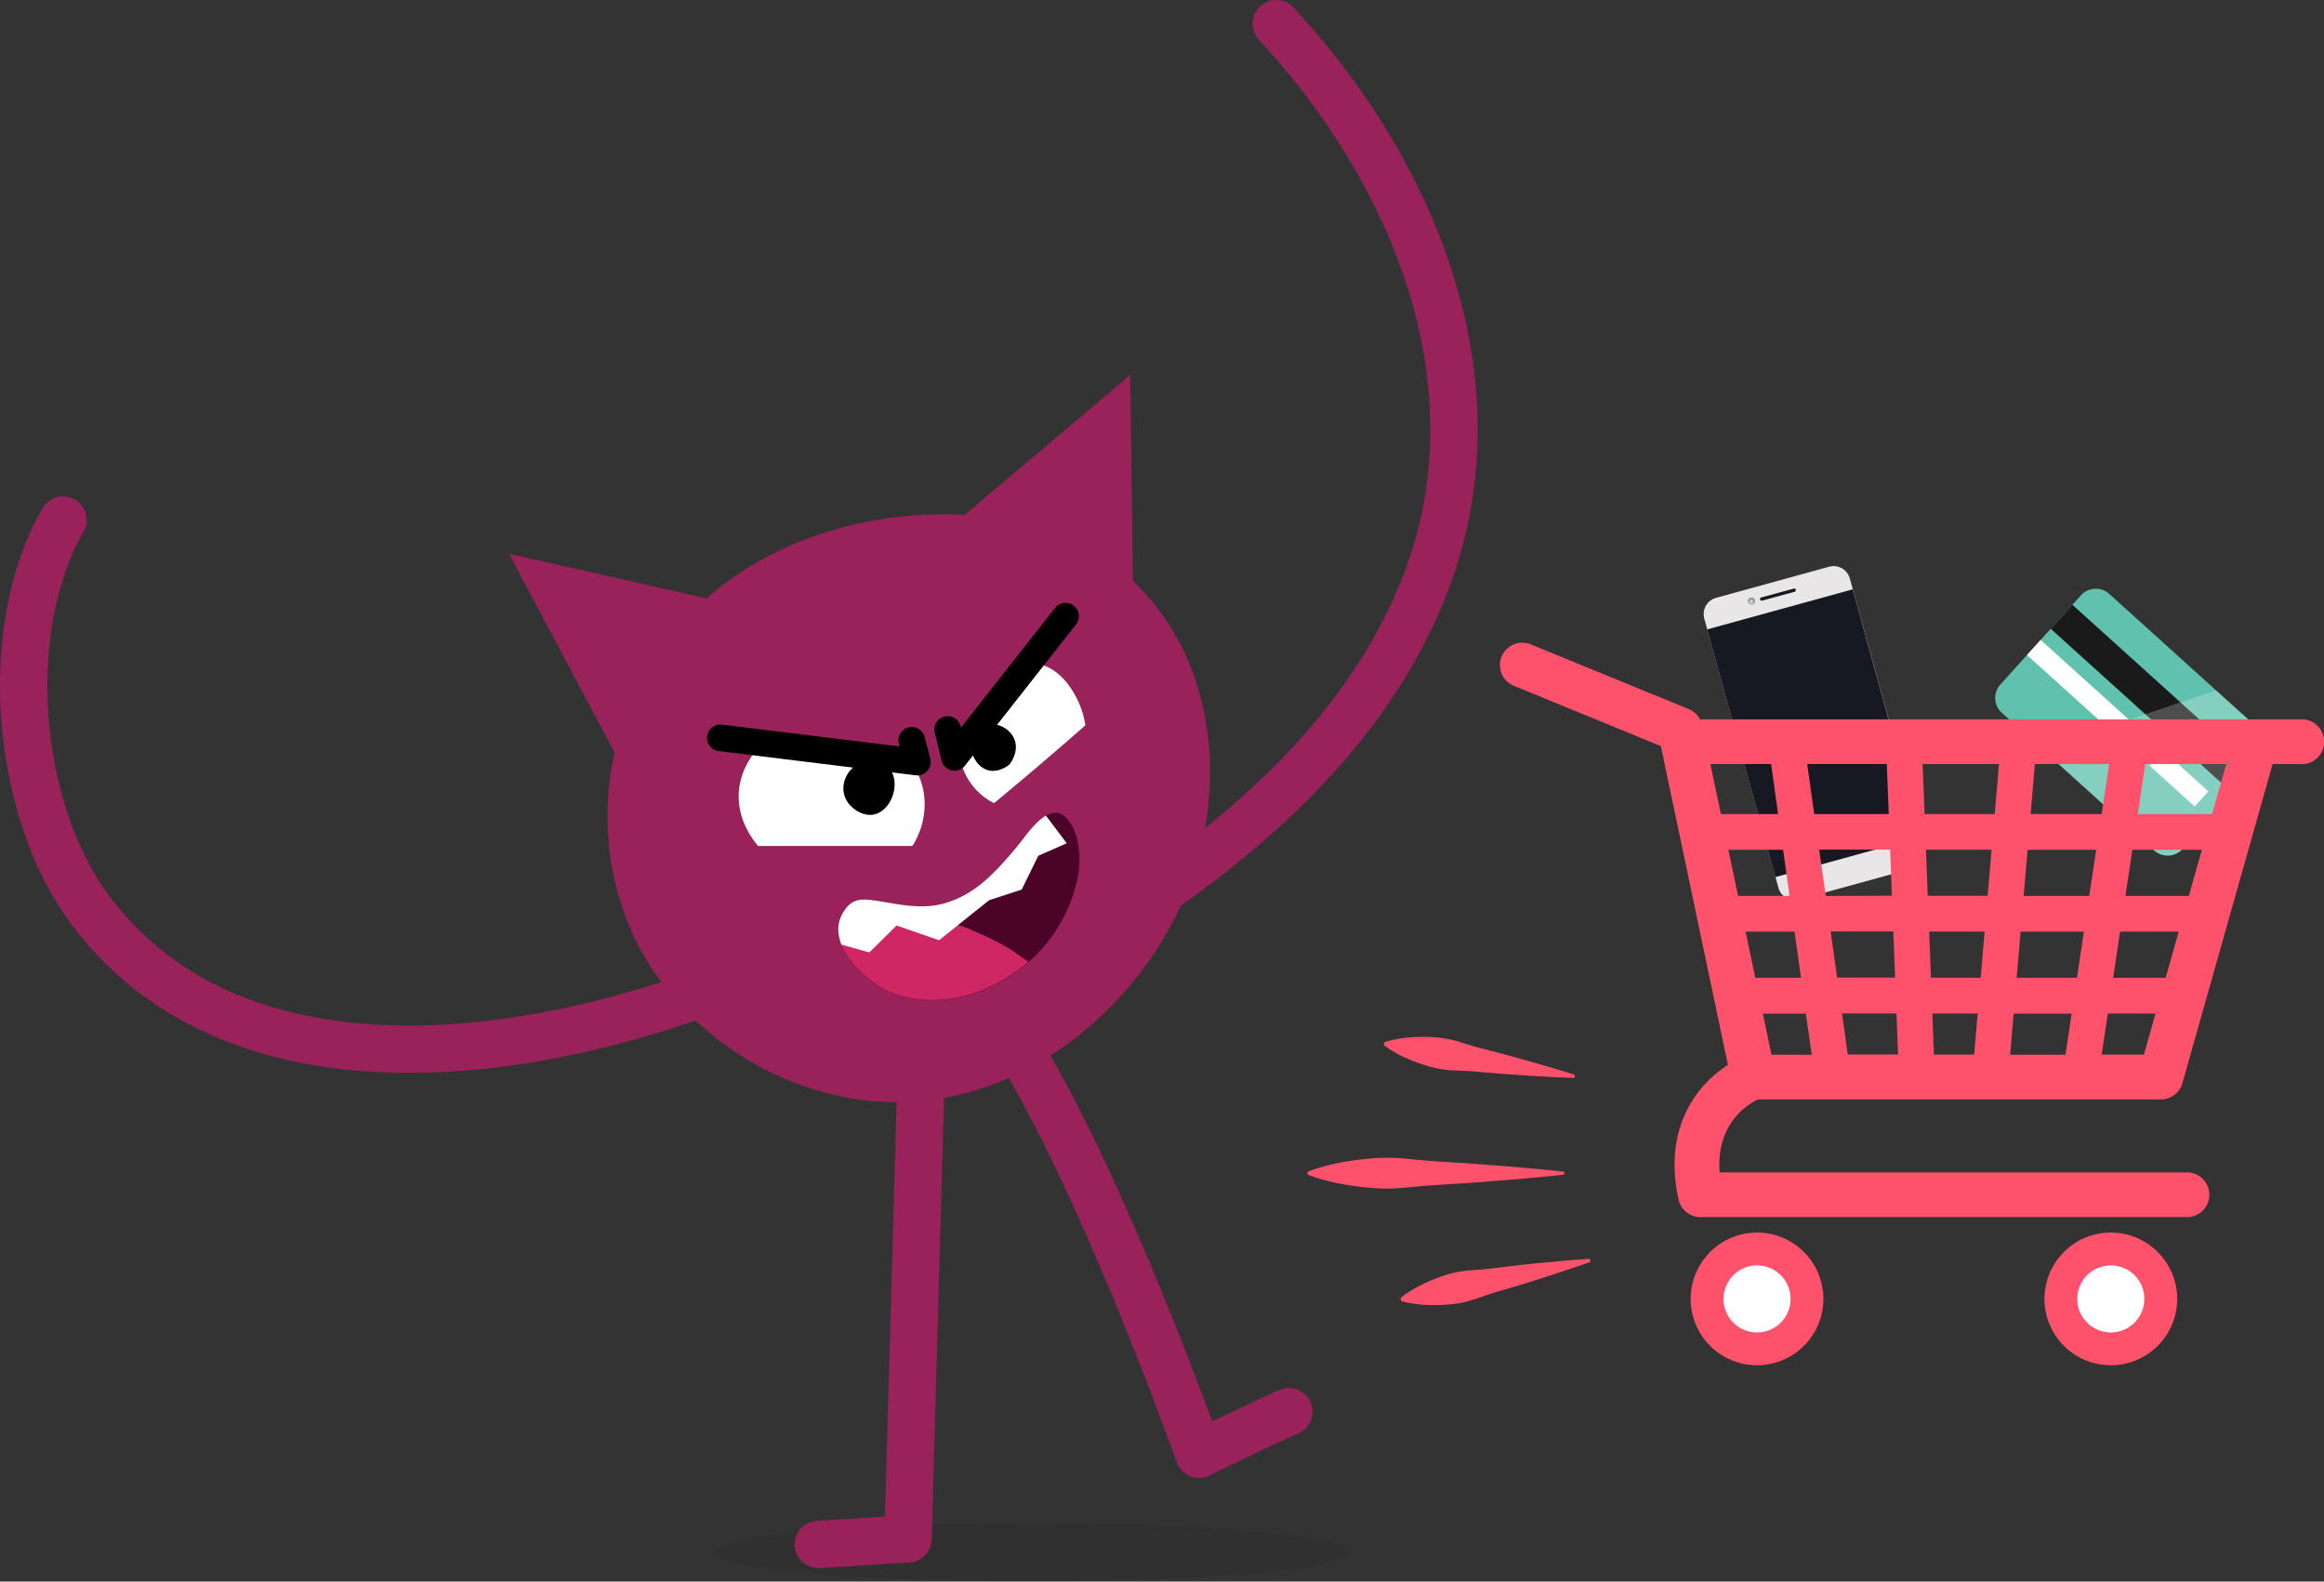 <svg xmlns="http://www.w3.org/2000/svg" xmlns:xlink="http://www.w3.org/1999/xlink" viewBox="0 0 785.36 534.52"><rect x="0" y="0" width="785.36" height="534.52" fill="#333333" stroke="none"/><defs><style>.cls-1,.cls-122,.cls-2{fill:none;}.cls-2{stroke:#982259;stroke-width:16px;}.cls-122,.cls-2{stroke-linecap:round;stroke-linejoin:round;}.cls-3{opacity:0.07;}.cls-4{fill:#982259;}.cls-5{clip-path:url(#clip-path);}.cls-6{fill:#e8e6e6;}.cls-7{fill:#161922;}.cls-8{opacity:0.73;}.cls-9{clip-path:url(#clip-path-2);}.cls-10{clip-path:url(#clip-path-3);}.cls-11{fill:#bcbdc2;}.cls-12{fill:#bbbcc1;}.cls-13{fill:#babbc0;}.cls-14{fill:#b9babf;}.cls-15{fill:#b8b9bf;}.cls-16{fill:#b7b9be;}.cls-17{fill:#b6b8bd;}.cls-18{fill:#b5b7bc;}.cls-19{fill:#b4b6bb;}.cls-20{fill:#b3b5ba;}.cls-21{fill:#b2b4ba;}.cls-22{fill:#b1b3b9;}.cls-23{fill:#b0b2b8;}.cls-24{fill:#afb2b7;}.cls-25{fill:#aeb1b6;}.cls-26{fill:#adb0b5;}.cls-27{fill:#acafb5;}.cls-28{fill:#abaeb4;}.cls-29{fill:#aaadb3;}.cls-30{fill:#a9acb2;}.cls-31{fill:#a8abb1;}.cls-32{fill:#a7aab0;}.cls-33{fill:#a6a9af;}.cls-34{fill:#a5a8ae;}.cls-35{fill:#a4a7ad;}.cls-36{fill:#a3a6ac;}.cls-37{fill:#a2a5ab;}.cls-38{fill:#a1a4ab;}.cls-39{fill:#a0a3aa;}.cls-40{fill:#9fa2a9;}.cls-41{fill:#9ea2a8;}.cls-42{fill:#9da1a7;}.cls-43{fill:#9ca0a6;}.cls-44{fill:#9b9fa6;}.cls-45{fill:#9a9ea5;}.cls-46{fill:#999da4;}.cls-47{fill:#989ca3;}.cls-48{fill:#979ba2;}.cls-49{fill:#969ba1;}.cls-50{fill:#959aa1;}.cls-51{fill:#9499a0;}.cls-52{fill:#93989f;}.cls-53{fill:#92979e;}.cls-54{fill:#878b92;}.cls-55{fill:#888c93;}.cls-56{fill:#898d94;}.cls-57{fill:#8a8f96;}.cls-58{fill:#8b9097;}.cls-59{fill:#8c9198;}.cls-60{fill:#8e9299;}.cls-61{fill:#8f939b;}.cls-62{fill:#90949c;}.cls-63{fill:#91969d;}.cls-64{fill:#9499a1;}.cls-65{fill:#959aa2;}.cls-66{fill:#969ca3;}.cls-67{fill:#979da4;}.cls-68{fill:#989ea5;}.cls-69{fill:#999fa7;}.cls-70{fill:#9ba0a8;}.cls-71{fill:#9ca1a9;}.cls-72{fill:#9da3aa;}.cls-73{fill:#9ea4ac;}.cls-74{fill:#9fa5ad;}.cls-75{fill:#a0a6ae;}.cls-76{fill:#a1a7af;}.cls-77{fill:#a2a9b0;}.cls-78{fill:#a3aab2;}.cls-79{fill:#a4abb3;}.cls-80{fill:#a5acb4;}.cls-81{fill:#a6adb5;}.cls-82{fill:#a8afb7;}.cls-83{fill:#a9b0b8;}.cls-84{fill:#aab1b9;}.cls-85{fill:#abb2ba;}.cls-86{fill:#acb3bb;}.cls-87{fill:#adb4bd;}.cls-88{fill:#aeb6be;}.cls-89{fill:#afb7bf;}.cls-90{fill:#b0b8c0;}.cls-91{fill:#b1b9c1;}.cls-92{fill:#b2bac3;}.cls-93{fill:#b3bcc4;}.cls-94{fill:#b4bdc5;}.cls-95{fill:#b6bec6;}.cls-96{fill:#b7bfc8;}.cls-97{fill:#b8c0c9;}.cls-98{fill:#b9c1ca;}.cls-99{fill:#bac3cb;}.cls-100{fill:#bbc4cc;}.cls-101{fill:#bcc5ce;}.cls-102{fill:#bdc6cf;}.cls-103{fill:#bec7d0;}.cls-104{fill:#bfc9d1;}.cls-105{fill:#c0cad2;}.cls-106{fill:#c1cbd4;}.cls-107{fill:#c3ccd5;}.cls-108{fill:#c4cdd6;}.cls-109{fill:#c5ced7;}.cls-110{fill:#c6d0d9;}.cls-111{fill:#c7d1da;}.cls-112{fill:#c8d2db;}.cls-113{fill:#60c1ae;}.cls-113,.cls-118,.cls-119,.cls-120{fill-rule:evenodd;}.cls-114{fill:#1a1a1a;}.cls-115,.cls-118{fill:#fff;}.cls-116{opacity:0.23;}.cls-117{clip-path:url(#clip-path-4);}.cls-119,.cls-121{fill:#fe526c;}.cls-120{fill:#ededed;}.cls-122{stroke:#000;stroke-width:9px;}.cls-123{fill:#4c0328;}.cls-124{clip-path:url(#clip-path-5);}.cls-125{fill:#ce2764;}.cls-126{clip-path:url(#clip-path-6);}</style><clipPath id="clip-path"><rect class="cls-1" x="538.3" y="170.66" width="146.84" height="146.84" transform="translate(-42.84 171.14) rotate(-15.39)"/></clipPath><clipPath id="clip-path-2"><rect class="cls-1" x="620.28" y="292.04" width="11" height="4.04"/></clipPath><clipPath id="clip-path-3"><rect class="cls-1" x="620.24" y="293.49" width="11.09" height="1.14" transform="matrix(0.96, -0.27, 0.27, 0.96, -55.61, 176.69)"/></clipPath><clipPath id="clip-path-4"><rect class="cls-1" x="689.99" y="233.34" width="76.52" height="55.82"/></clipPath><clipPath id="clip-path-5"><path class="cls-1" d="M302.36,335.94c-8.76-3-23.62-16.38-17.87-27,2.88-5.29,6.05-5.47,11.69-4.57,7.56,1.2,14.77,3,22.42,1,10.83-2.88,17.58-10.52,24.59-18.78,3.89-4.58,11.48-17.33,17.78-9.43,4,5.09,4.39,13.95,3,20a51.72,51.72,0,0,1-25,34C328,337.64,314.7,340.12,302.36,335.94Z"/></clipPath><clipPath id="clip-path-6"><path class="cls-1" d="M302.43,336c-8.76-3-23.62-16.38-17.87-27,2.88-5.29,6.05-5.47,11.69-4.58,7.56,1.2,14.77,3,22.42,1,10.83-2.89,17.58-10.52,24.6-18.78,3.88-4.58,11.47-17.33,17.77-9.43,4,5.09,4.39,14,3,20a51.72,51.72,0,0,1-25,34C328,337.72,314.77,340.2,302.43,336Z"/></clipPath></defs><title>darkconso</title><g id="Calque_2" data-name="Calque 2"><g id="Calque_2-2" data-name="Calque 2"><path class="cls-2" d="M21.29,175.77c-21.38,37.11-16,98.06,9.19,131.77,55.9,74.83,177.3,46.29,246.29,11.08"/><path class="cls-2" d="M390,302.69c39.2-27.11,75.64-61.79,92.52-107.64C507.2,128.13,477,57.13,431.26,8"/><g class="cls-3"><path d="M456.38,524.66c0,5.45-48.17,9.86-107.6,9.86s-107.59-4.41-107.59-9.86,48.17-9.86,107.59-9.86S456.38,519.21,456.38,524.66Z"/></g><path class="cls-4" d="M327.54,174.05c-1.32-.08-2.63-.14-4-.18-25.13-.79-50.69,5.25-71.93,18.7-39,24.7-56.44,72.78-40.41,116.73,15.07,41.31,61.25,68.78,104.75,62.3,35.06-5.23,65.45-30.34,81.4-62,21.67-43,13.84-101.13-31.63-125.6C354.08,177.72,340.82,174.86,327.54,174.05Z"/><polygon class="cls-4" points="268.14 208.9 172.01 187.14 221.21 279.8 268.14 208.9"/><polygon class="cls-4" points="308.69 188.62 381.96 126.7 382.99 207.95 308.69 188.62"/><polyline class="cls-2" points="312.17 330.11 306.85 520.1 276.52 521.97"/><path class="cls-2" d="M327.36,331.5c33,33.21,77.82,160,77.82,160s15.8-7.87,30.37-14.4"/><path class="cls-4" d="M249.57,303.36c12.35-8.88,28.15-11.27,43.34-12.11,6.9-.38,14-.47,20.55,1.62s12.7,6.74,14.92,13.29a4.07,4.07,0,0,1,.27,2.12c-.27,1.29-1.54,2.08-2.71,2.7-24.89,13-56.44,12.31-80.72-1.81"/><path class="cls-4" d="M337.84,289.32c9.24-5.89,17.5-13.11,27.54-17.8s22.93-6.38,31.35-.79c2.24,1.49,4.14,3.63,4.18,6.17a8.75,8.75,0,0,1-1.69,4.71c-2.84,4.36-7.52,7.65-12.31,10.5a123.38,123.38,0,0,1-27.69,12.12c-5.84,1.74-12,3.06-17.91,2.47"/><g class="cls-5"><path class="cls-6" d="M646.19,293.54,608,304.05a5.69,5.69,0,0,1-7-4l-25.07-91a5.71,5.71,0,0,1,4-7l38.2-10.51a5.69,5.69,0,0,1,7,4l25.07,91a5.71,5.71,0,0,1-4,7"/><rect class="cls-7" x="587.53" y="204.36" width="51.02" height="86.82" transform="translate(-43.78 171.61) rotate(-15.39)"/><path class="cls-7" d="M595.47,203l11-3a.56.56,0,0,0,.39-.69.56.56,0,0,0-.68-.38l-11,3a.56.56,0,0,0-.39.68.57.57,0,0,0,.69.39"/><g class="cls-8"><g class="cls-9"><g class="cls-10"><path class="cls-7" d="M621.14,295.93l9.59-2.64a.58.58,0,0,0,.4-.7.56.56,0,0,0-.7-.4l-9.6,2.64a.56.56,0,0,0-.39.7.57.57,0,0,0,.7.4"/></g></g></g><path class="cls-11" d="M590.75,203.55a1.1,1.1,0,0,0,.54.7,1.14,1.14,0,0,0,.89.11,1.16,1.16,0,0,0,.7-.54,1.21,1.21,0,0,0,.11-.88,1.16,1.16,0,1,0-2.24.61"/><path class="cls-12" d="M591.56,202.12a1.16,1.16,0,0,0-.81,1.41v0a1.11,1.11,0,0,0,.28.45,1.09,1.09,0,0,0,.27.21,1.4,1.4,0,0,0,.49.15,1,1,0,0,0,.39,0,1.07,1.07,0,0,0,.44-.22.8.8,0,0,0,.22-.23h0l0-.05a1.11,1.11,0,0,0,.13-.4,1,1,0,0,0,0-.48,1.08,1.08,0,0,0-.3-.52,1.17,1.17,0,0,0-1.12-.29"/><path class="cls-13" d="M591.56,202.12a1.15,1.15,0,0,0-.81,1.39v0a1.12,1.12,0,0,0,.27.44,2.83,2.83,0,0,0,.28.2,1.2,1.2,0,0,0,.49.14,1.29,1.29,0,0,0,.39,0,1.27,1.27,0,0,0,.44-.2,1.61,1.61,0,0,0,.22-.23h0l0,0a1.17,1.17,0,0,0,.13-.4,1.3,1.3,0,0,0,0-.48,1.17,1.17,0,0,0-1.42-.8"/><path class="cls-14" d="M591.56,202.12a1.15,1.15,0,0,0-.81,1.37v0a1.07,1.07,0,0,0,.28.42,1.38,1.38,0,0,0,.28.19,1.2,1.2,0,0,0,.49.14,1,1,0,0,0,.39,0,1,1,0,0,0,.43-.19.88.88,0,0,0,.22-.21h0l0,0a1.15,1.15,0,0,0,.12-.4,1.12,1.12,0,0,0,0-.48,1.1,1.1,0,0,0-.3-.5,1.15,1.15,0,0,0-1.11-.29"/><path class="cls-15" d="M591.56,202.12a1.13,1.13,0,0,0-.8,1.35v0a1,1,0,0,0,.29.4,1.38,1.38,0,0,0,.28.19,1.63,1.63,0,0,0,.49.14,1.28,1.28,0,0,0,.39,0,1,1,0,0,0,.43-.18,1,1,0,0,0,.21-.19h0l0,0a1,1,0,0,0,.12-.39,1.14,1.14,0,0,0-.35-1,1.15,1.15,0,0,0-1.1-.28"/><path class="cls-16" d="M591.56,202.12a1.12,1.12,0,0,0-.8,1.33v0a1.08,1.08,0,0,0,.3.38,1.27,1.27,0,0,0,.27.18,1.29,1.29,0,0,0,.5.14,1.2,1.2,0,0,0,.38,0,1.28,1.28,0,0,0,.43-.16,1,1,0,0,0,.22-.19h0l0,0a.89.89,0,0,0,.12-.39,1.13,1.13,0,0,0,0-.48,1.09,1.09,0,0,0-.31-.49,1.14,1.14,0,0,0-1.09-.28"/><path class="cls-17" d="M591.56,202.12a1.11,1.11,0,0,0-.8,1.31v0a.91.91,0,0,0,.29.36,1.67,1.67,0,0,0,.28.18,1.78,1.78,0,0,0,.5.14,1.61,1.61,0,0,0,.38,0,1.36,1.36,0,0,0,.43-.15,1.2,1.2,0,0,0,.21-.17h0l0,0a1,1,0,0,0,.11-.39,1.13,1.13,0,0,0,0-.48,1.14,1.14,0,0,0-.31-.49,1.16,1.16,0,0,0-1.09-.27"/><path class="cls-18" d="M591.56,202.12a1.11,1.11,0,0,0-.8,1.29v0a1,1,0,0,0,.3.35,1.28,1.28,0,0,0,.28.16,1.78,1.78,0,0,0,.5.14,1.21,1.21,0,0,0,.38,0,1.1,1.1,0,0,0,.42-.14.58.58,0,0,0,.21-.16h0l0,0a1.08,1.08,0,0,0,.11-.4,1.11,1.11,0,0,0-.06-.47,1.05,1.05,0,0,0-.31-.48,1.14,1.14,0,0,0-1.08-.27"/><path class="cls-19" d="M591.56,202.12a1.11,1.11,0,0,0-.8,1.27v0a1.15,1.15,0,0,0,.3.33,2.69,2.69,0,0,0,.29.16,1.94,1.94,0,0,0,.5.14,2.41,2.41,0,0,0,.38,0,1.29,1.29,0,0,0,.42-.12l.21-.15h0l0,0a1.08,1.08,0,0,0,.11-.4,1.27,1.27,0,0,0-.06-.47,1.21,1.21,0,0,0-.31-.48,1.16,1.16,0,0,0-1.08-.26"/><path class="cls-20" d="M591.56,202.12a1.09,1.09,0,0,0-.79,1.25v0a1.14,1.14,0,0,0,.31.31,2.07,2.07,0,0,0,.79.29,1.53,1.53,0,0,0,.37,0,1.69,1.69,0,0,0,.43-.11.72.72,0,0,0,.2-.14h0l0,0a1.38,1.38,0,0,0,.1-.4,1.1,1.1,0,0,0-.07-.47,1,1,0,0,0-.31-.47,1.15,1.15,0,0,0-1.07-.26"/><path class="cls-21" d="M591.56,202.12a1.09,1.09,0,0,0-.79,1.23v0a.8.8,0,0,0,.31.29,1.32,1.32,0,0,0,.29.15,1.93,1.93,0,0,0,.5.13,1.53,1.53,0,0,0,.37,0,1.62,1.62,0,0,0,.42-.1.56.56,0,0,0,.2-.12h0l0,0a1.12,1.12,0,0,0,.1-.4,1.17,1.17,0,0,0-.38-.93,1.15,1.15,0,0,0-1.07-.26"/><path class="cls-22" d="M591.56,202.12a1.08,1.08,0,0,0-.79,1.21h0a.89.89,0,0,0,.32.28,1.12,1.12,0,0,0,.29.14,2,2,0,0,0,.49.14,2.48,2.48,0,0,0,.38,0,1.3,1.3,0,0,0,.42-.09,1.24,1.24,0,0,0,.2-.1h0l0,0a1.12,1.12,0,0,0,.1-.4,1.09,1.09,0,0,0-.08-.47,1,1,0,0,0-.31-.46,1.15,1.15,0,0,0-1.06-.25"/><path class="cls-23" d="M591.56,202.12a1.08,1.08,0,0,0-.79,1.19h0a.85.85,0,0,0,.32.26,1.55,1.55,0,0,0,.29.14,2.17,2.17,0,0,0,.5.13,2.43,2.43,0,0,0,.38,0,2,2,0,0,0,.41-.07.75.75,0,0,0,.2-.1h0l0,0a1.24,1.24,0,0,0,.09-.39,1.26,1.26,0,0,0-.08-.47,1.17,1.17,0,0,0-1.37-.7"/><path class="cls-24" d="M591.56,202.12a1.06,1.06,0,0,0-.78,1.17h0a1.29,1.29,0,0,0,.33.25l.29.13a4.07,4.07,0,0,0,.5.13,1.62,1.62,0,0,0,.38,0,1.7,1.7,0,0,0,.41-.05l.2-.08h0l0,0a1.24,1.24,0,0,0,.09-.39,1.27,1.27,0,0,0-.09-.47,1,1,0,0,0-.31-.45,1.16,1.16,0,0,0-1.05-.24"/><path class="cls-25" d="M591.56,202.12a1.07,1.07,0,0,0-.78,1.15h0a1.07,1.07,0,0,0,.33.23l.3.12a2.83,2.83,0,0,0,.5.13,2.31,2.31,0,0,0,.37,0,1.62,1.62,0,0,0,.41,0,.59.59,0,0,0,.2-.07h0s0,0,0,0a1.3,1.3,0,0,0,.09-.4,1.25,1.25,0,0,0-.09-.46,1.16,1.16,0,0,0-.32-.44,1.13,1.13,0,0,0-1-.24"/><path class="cls-26" d="M591.56,202.12a1.06,1.06,0,0,0-.78,1.13h0a.94.94,0,0,0,.33.21l.3.12a4.05,4.05,0,0,0,.5.12,1.55,1.55,0,0,0,.37,0,1.76,1.76,0,0,0,.41,0l.19-.06h0l0,0a1.29,1.29,0,0,0,.08-.4,1.09,1.09,0,0,0-.1-.46,1.14,1.14,0,0,0-.31-.44,1.16,1.16,0,0,0-1-.23"/><path class="cls-27" d="M591.56,202.12a1.06,1.06,0,0,0-.78,1.12h0a1.17,1.17,0,0,0,.34.19,2.09,2.09,0,0,0,.3.11,4.07,4.07,0,0,0,.5.13,2.33,2.33,0,0,0,.37,0,1.72,1.72,0,0,0,.4,0l.2,0h0a1.09,1.09,0,0,0,.07-.4,1.25,1.25,0,0,0-.09-.46,1.06,1.06,0,0,0-.32-.43,1.14,1.14,0,0,0-1-.23"/><path class="cls-28" d="M591.56,202.12a1.06,1.06,0,0,0-.78,1.1h0a1.27,1.27,0,0,0,.35.17,2.09,2.09,0,0,0,.3.11,4.05,4.05,0,0,0,.5.12,2.35,2.35,0,0,0,.37,0,2.66,2.66,0,0,0,.4,0,1,1,0,0,0,.19,0h0a.92.92,0,0,0,.07-.4,1.06,1.06,0,0,0-.1-.46,1.22,1.22,0,0,0-.31-.43,1.18,1.18,0,0,0-1-.22"/><path class="cls-29" d="M591.56,202.12a1,1,0,0,0-.77,1.08h0a1.36,1.36,0,0,0,.34.16l.3.09.51.13.36,0a3,3,0,0,0,.4,0l.19,0h0a1.08,1.08,0,0,0,.06-.4,1.23,1.23,0,0,0-.1-.46,1.1,1.1,0,0,0-.32-.42,1.15,1.15,0,0,0-1-.22"/><path class="cls-30" d="M591.56,202.12a1,1,0,0,0-.77,1h0a1.8,1.8,0,0,0,.35.14l.3.09c.16,0,.34.09.51.12a2.25,2.25,0,0,0,.36.06l.4,0h.22a.91.91,0,0,0,.06-.4,1.23,1.23,0,0,0-.1-.46,1.3,1.3,0,0,0-.32-.41,1.13,1.13,0,0,0-1-.22"/><path class="cls-31" d="M591.56,202.12a1.05,1.05,0,0,0-.77,1h0a2,2,0,0,0,.35.12l.31.09.5.11.37.07.39,0H593a1.1,1.1,0,0,0,0-.4,1.07,1.07,0,0,0-.11-.46,1.17,1.17,0,0,0-.32-.41,1.13,1.13,0,0,0-1-.21"/><path class="cls-32" d="M591.56,202.12a1.05,1.05,0,0,0-.77,1h0l.36.1.31.08.5.12.37.07.39.05.18,0h0a1,1,0,0,0,0-.39,1.35,1.35,0,0,0-.11-.45,1.11,1.11,0,0,0-.32-.41,1.14,1.14,0,0,0-1-.21"/><path class="cls-32" d="M591.56,202.12a1,1,0,0,0-.76,1h0a2.55,2.55,0,0,0,.36.08l.31.08.5.11.36.08.39.07.19,0h0a1,1,0,0,0,0-.4,1.16,1.16,0,0,0-.12-.44,1.3,1.3,0,0,0-.32-.41,1.17,1.17,0,0,0-1-.2"/><path class="cls-33" d="M591.56,202.12a1,1,0,0,0-.76,1h0l.37.07.31.06.5.12.36.08.39.08.18.05h0a1.3,1.3,0,0,0,0-.4,1.16,1.16,0,0,0-.12-.44,1.08,1.08,0,0,0-.33-.4,1.15,1.15,0,0,0-1-.2"/><path class="cls-34" d="M591.56,202.12a1,1,0,0,0-.76,1h0l.37,0,.32.06.5.11.36.09.38.09.19.06h0a1.07,1.07,0,0,0,0-.4,1.21,1.21,0,0,0-.45-.83,1.16,1.16,0,0,0-1-.2"/><path class="cls-35" d="M591.56,202.12a1,1,0,0,0-.76.94h0l.38,0,.31,0,.51.11.36.09.38.12a.75.75,0,0,1,.18.07h0a1.07,1.07,0,0,0,0-.4,1.25,1.25,0,0,0-.13-.44,1,1,0,0,0-.33-.39,1.16,1.16,0,0,0-1-.19"/><path class="cls-36" d="M591.56,202.12a1,1,0,0,0-.76.92h0a2.47,2.47,0,0,1,.37,0l.32,0,.51.11.35.09a3.3,3.3,0,0,1,.38.13l.18.08h0l0,0a1.33,1.33,0,0,0,0-.4,1.26,1.26,0,0,0-.14-.44,1.18,1.18,0,0,0-.32-.38,1.16,1.16,0,0,0-1-.19"/><path class="cls-37" d="M591.56,202.12a1,1,0,0,0-.75.9h0a2.17,2.17,0,0,1,.38,0l.32,0,.51.11.35.1.38.14.18.1h0l0,0a1.35,1.35,0,0,0,0-.4,1.26,1.26,0,0,0-.14-.44,1.21,1.21,0,0,0-.33-.38,1.14,1.14,0,0,0-1-.18"/><path class="cls-38" d="M591.56,202.12a1,1,0,0,0-.75.88h0a1.5,1.5,0,0,1,.39,0l.32,0a3.1,3.1,0,0,1,.51.11l.35.1a2.16,2.16,0,0,1,.37.16l.18.1h0l0,0a1.35,1.35,0,0,0,0-.4,1.1,1.1,0,0,0-.15-.44,1,1,0,0,0-.32-.37,1.14,1.14,0,0,0-1-.18"/><path class="cls-39" d="M591.56,202.12a1,1,0,0,0-.75.86h0a1.11,1.11,0,0,1,.39,0l.33,0a4.64,4.64,0,0,1,.51.11l.35.11a2.14,2.14,0,0,1,.37.17.83.83,0,0,1,.17.12h0l0,0a1.4,1.4,0,0,0,0-.41,1.3,1.3,0,0,0-.15-.43,1.31,1.31,0,0,0-.33-.37,1.15,1.15,0,0,0-1-.17"/><path class="cls-40" d="M591.56,202.12a1,1,0,0,0-.75.84h0a1.12,1.12,0,0,1,.4-.06l.33,0a4,4,0,0,1,.5.1l.35.12a2.57,2.57,0,0,1,.37.18.86.86,0,0,1,.18.14h0l0,0a1.4,1.4,0,0,0,0-.41,1.31,1.31,0,0,0-.16-.43,1,1,0,0,0-.33-.36,1.13,1.13,0,0,0-1-.17"/><path class="cls-41" d="M591.56,202.12a1,1,0,0,0-.74.82h0a1.28,1.28,0,0,1,.4-.08,1.77,1.77,0,0,1,.32,0,2.19,2.19,0,0,1,.51.1,3.59,3.59,0,0,1,.35.12,2.12,2.12,0,0,1,.37.19,1.29,1.29,0,0,1,.17.15h0l0,0a.9.9,0,0,0,0-.4,1.11,1.11,0,0,0-.15-.43,1.23,1.23,0,0,0-.33-.35,1.13,1.13,0,0,0-1-.17"/><path class="cls-42" d="M591.56,202.12a1,1,0,0,0-.74.8h0a1.06,1.06,0,0,1,.4-.1h.33a2.88,2.88,0,0,1,.51.1l.35.13a1.55,1.55,0,0,1,.36.21.93.93,0,0,1,.18.16h0l0,0a1.08,1.08,0,0,0,0-.4,1.12,1.12,0,0,0-.16-.43,1,1,0,0,0-.33-.35,1.14,1.14,0,0,0-.94-.16"/><path class="cls-43" d="M591.56,202.12a1,1,0,0,0-.74.78h0a.91.91,0,0,1,.41-.11h.33a2.19,2.19,0,0,1,.51.1,2.09,2.09,0,0,1,.35.13,1.57,1.57,0,0,1,.36.22.91.91,0,0,1,.17.17h0l0,0a1.08,1.08,0,0,0,0-.4,1.06,1.06,0,0,0-.16-.43,1.19,1.19,0,0,0-.33-.34,1.15,1.15,0,0,0-.94-.16"/><path class="cls-44" d="M591.56,202.12a1.05,1.05,0,0,0-.74.76h0a.9.9,0,0,1,.41-.13,1.82,1.82,0,0,1,.33,0,2.3,2.3,0,0,1,.51.1,2.13,2.13,0,0,1,.35.14,1.85,1.85,0,0,1,.36.23,1,1,0,0,1,.16.19h0l0,0a.9.9,0,0,0,0-.4,1.25,1.25,0,0,0-.17-.43,1.19,1.19,0,0,0-.33-.34,1.15,1.15,0,0,0-.93-.15"/><path class="cls-45" d="M591.56,202.12a1.06,1.06,0,0,0-.74.74h0a.9.9,0,0,1,.41-.15,1.29,1.29,0,0,1,.34,0,2.28,2.28,0,0,1,.51.09,1.75,1.75,0,0,1,.34.15,1.36,1.36,0,0,1,.36.25,1.54,1.54,0,0,1,.17.19h0l0,0a1.08,1.08,0,0,0,0-.4,1.25,1.25,0,0,0-.17-.43,1.15,1.15,0,0,0-1.26-.48"/><path class="cls-46" d="M591.56,202.12a1.06,1.06,0,0,0-.73.72h0a1,1,0,0,1,.42-.17,1.88,1.88,0,0,1,.34,0,1.84,1.84,0,0,1,.51.1,2.07,2.07,0,0,1,.34.15,1.38,1.38,0,0,1,.36.26,1.06,1.06,0,0,1,.16.21h0a.08.08,0,0,0,0,0,1.14,1.14,0,0,0,0-.41,1.12,1.12,0,0,0-.18-.42,1.29,1.29,0,0,0-.33-.33,1.13,1.13,0,0,0-.92-.14"/><path class="cls-47" d="M591.56,202.12a1.07,1.07,0,0,0-.73.7h0a1,1,0,0,1,.43-.19,1.22,1.22,0,0,1,.33,0,1.83,1.83,0,0,1,.52.09,1.5,1.5,0,0,1,.34.16,1.56,1.56,0,0,1,.35.27,1.53,1.53,0,0,1,.16.22v0a.05.05,0,0,1,0,0,1.14,1.14,0,0,0,0-.41,1.3,1.3,0,0,0-.18-.42,1,1,0,0,0-.34-.32,1.15,1.15,0,0,0-.91-.14"/><path class="cls-48" d="M591.56,202.12a1.08,1.08,0,0,0-.73.68h0a.88.88,0,0,1,.42-.21l.34,0a1.84,1.84,0,0,1,.52.1,1.5,1.5,0,0,1,.34.16,1.6,1.6,0,0,1,.35.28l.16.24h0l0,.05a1.41,1.41,0,0,0,0-.41,1.14,1.14,0,0,0-.19-.42,1.26,1.26,0,0,0-.33-.32,1.19,1.19,0,0,0-.91-.13"/><path class="cls-49" d="M591.56,202.12a1.1,1.1,0,0,0-.73.66h0a.93.93,0,0,1,.43-.22,1.32,1.32,0,0,1,.34,0,1.54,1.54,0,0,1,.52.09,2,2,0,0,1,.33.16,1.32,1.32,0,0,1,.35.31,1.07,1.07,0,0,1,.16.25h0l0,0a1.13,1.13,0,0,0,0-.41,1.23,1.23,0,0,0-.19-.42,1.26,1.26,0,0,0-.34-.31,1.17,1.17,0,0,0-.9-.13"/><path class="cls-50" d="M591.56,202.12a1.1,1.1,0,0,0-.72.64h0a.9.9,0,0,1,.44-.24,1.32,1.32,0,0,1,.34,0,1.44,1.44,0,0,1,.51.08,1.8,1.8,0,0,1,.34.17,1.78,1.78,0,0,1,.35.32,1.35,1.35,0,0,1,.15.26h0l0,.05a1.09,1.09,0,0,0,0-.4,1.25,1.25,0,0,0-.2-.42,1.18,1.18,0,0,0-.33-.3,1.17,1.17,0,0,0-.9-.13"/><path class="cls-51" d="M591.56,202.12a1.12,1.12,0,0,0-.72.62h0a.92.92,0,0,1,.44-.26,1.41,1.41,0,0,1,.35,0,1.44,1.44,0,0,1,.51.09,1.35,1.35,0,0,1,.34.17,1.52,1.52,0,0,1,.34.33,1.56,1.56,0,0,1,.16.28h0l0,.05a1.35,1.35,0,0,0,0-.4,1.17,1.17,0,0,0-.2-.42,1.22,1.22,0,0,0-.34-.3,1.19,1.19,0,0,0-.89-.12"/><path class="cls-52" d="M591.56,202.12a1.14,1.14,0,0,0-.72.6h0a1,1,0,0,1,.45-.28,1.41,1.41,0,0,1,.35-.05,1.27,1.27,0,0,1,.51.08,2.21,2.21,0,0,1,.34.18,1.62,1.62,0,0,1,.34.35,1.25,1.25,0,0,1,.15.28v0s0,0,0,0a1.35,1.35,0,0,0,0-.4,1,1,0,0,0-.21-.42,1.13,1.13,0,0,0-.33-.29,1.19,1.19,0,0,0-.89-.12"/><path class="cls-53" d="M593,203.28h0a2.11,2.11,0,0,0-.16-.3,1.36,1.36,0,0,0-.67-.54,1.27,1.27,0,0,0-.86,0,1,1,0,0,0-.45.3h0a1.16,1.16,0,0,1,1.6-.47,1.58,1.58,0,0,1,.34.29,1.19,1.19,0,0,1,.21.42,1.08,1.08,0,0,1,0,.4.14.14,0,0,0,0-.06"/><path class="cls-54" d="M591.4,203.37a.47.47,0,0,0,.58.33.48.48,0,0,0,.34-.59.48.48,0,0,0-.59-.33.46.46,0,0,0-.33.59"/><path class="cls-55" d="M591.4,203.36a.47.47,0,0,0,.58.34.48.48,0,0,0,.34-.59.48.48,0,0,0-.59-.33.47.47,0,0,0-.33.58"/><path class="cls-56" d="M591.4,203.36a.47.47,0,1,0,.33-.58.47.47,0,0,0-.33.58"/><path class="cls-57" d="M591.4,203.36a.47.47,0,0,0,.58.33.47.47,0,1,0-.58-.33"/><path class="cls-58" d="M591.4,203.36a.47.47,0,1,0,.33-.58.47.47,0,0,0-.33.58"/><path class="cls-59" d="M591.4,203.36a.47.47,0,1,0,.91-.25.48.48,0,0,0-.58-.33.47.47,0,0,0-.33.58"/><path class="cls-60" d="M591.4,203.36a.47.47,0,0,0,.58.33.48.48,0,0,0,.33-.58.47.47,0,0,0-.58-.32.46.46,0,0,0-.33.57"/><path class="cls-61" d="M591.41,203.36a.46.46,0,0,0,.57.33.47.47,0,0,0,.32-.58.46.46,0,1,0-.89.25"/><path class="cls-62" d="M591.41,203.36a.46.46,0,1,0,.32-.57.46.46,0,0,0-.32.57"/><path class="cls-63" d="M591.41,203.36a.46.46,0,0,0,.89-.25.46.46,0,1,0-.89.25"/><path class="cls-53" d="M591.41,203.36a.46.46,0,0,0,.57.32.46.46,0,0,0,.32-.57.47.47,0,0,0-.57-.32.46.46,0,0,0-.32.57"/><path class="cls-52" d="M591.41,203.36a.46.46,0,0,0,.89-.24.46.46,0,1,0-.89.24"/><path class="cls-64" d="M591.41,203.36a.46.46,0,0,0,.89-.24.46.46,0,0,0-.57-.32.46.46,0,0,0-.32.56"/><path class="cls-65" d="M591.41,203.36a.47.47,0,0,0,.57.32.45.45,0,0,0,.31-.56.44.44,0,0,0-.56-.32.46.46,0,0,0-.32.56"/><path class="cls-66" d="M591.42,203.36a.45.45,0,0,0,.87-.24.45.45,0,1,0-.87.24"/><path class="cls-67" d="M591.42,203.36a.45.45,0,0,0,.87-.24.46.46,0,0,0-.56-.32.45.45,0,0,0-.31.56"/><path class="cls-68" d="M591.42,203.36a.44.44,0,0,0,.55.31.45.45,0,0,0,.32-.55.47.47,0,0,0-.56-.32.45.45,0,0,0-.31.56"/><path class="cls-69" d="M591.42,203.36a.45.45,0,0,0,.55.31.46.46,0,0,0,.32-.55.46.46,0,0,0-.55-.32.47.47,0,0,0-.32.56"/><path class="cls-70" d="M591.42,203.36a.46.46,0,0,0,.55.31.44.44,0,0,0,.31-.55.43.43,0,0,0-.54-.31.45.45,0,0,0-.32.55"/><path class="cls-71" d="M591.42,203.35a.46.46,0,0,0,.55.32.44.44,0,0,0,.31-.55.43.43,0,0,0-.54-.31.45.45,0,0,0-.32.54"/><path class="cls-72" d="M591.43,203.35a.44.44,0,1,0,.85-.23.44.44,0,0,0-.54-.31.43.43,0,0,0-.31.54"/><path class="cls-73" d="M591.43,203.35a.43.43,0,0,0,.54.31.44.44,0,0,0,.31-.54.44.44,0,0,0-.54-.31.44.44,0,0,0-.31.54"/><path class="cls-74" d="M591.43,203.35a.43.43,0,0,0,.54.31.45.45,0,0,0,.31-.54.45.45,0,0,0-.54-.31.44.44,0,0,0-.31.54"/><path class="cls-75" d="M591.43,203.35a.44.44,0,0,0,.54.31.44.44,0,1,0-.23-.85.44.44,0,0,0-.31.54"/><path class="cls-76" d="M591.43,203.35a.45.45,0,0,0,.54.31.44.44,0,0,0,.3-.54.42.42,0,0,0-.53-.3.43.43,0,0,0-.31.53"/><path class="cls-77" d="M591.43,203.35a.45.45,0,0,0,.54.31.44.44,0,0,0,.3-.54.42.42,0,0,0-.53-.3.44.44,0,0,0-.31.53"/><path class="cls-78" d="M591.44,203.35a.42.42,0,0,0,.53.3.43.43,0,0,0,.3-.53.43.43,0,0,0-.83.23"/><path class="cls-79" d="M591.44,203.35a.43.43,0,1,0,.83-.23.44.44,0,0,0-.53-.3.42.42,0,0,0-.3.53"/><path class="cls-80" d="M591.44,203.35a.43.43,0,1,0,.83-.23.43.43,0,0,0-.83.23"/><path class="cls-81" d="M591.44,203.35a.43.43,0,0,0,.53.3.43.43,0,1,0-.53-.3"/><path class="cls-82" d="M591.44,203.35a.43.43,0,1,0,.82-.23.41.41,0,0,0-.52-.29.42.42,0,0,0-.3.52"/><path class="cls-83" d="M591.44,203.35a.42.42,0,0,0,.52.29.42.42,0,1,0-.52-.29"/><path class="cls-84" d="M591.45,203.35a.41.41,0,0,0,.51.29.42.42,0,0,0,.3-.52.43.43,0,0,0-.52-.29.41.41,0,0,0-.29.52"/><path class="cls-85" d="M591.45,203.35a.42.42,0,0,0,.81-.23.43.43,0,0,0-.52-.29.41.41,0,0,0-.29.52"/><path class="cls-86" d="M591.45,203.35a.42.42,0,0,0,.51.29.41.41,0,0,0,.29-.52.42.42,0,0,0-.51-.29.42.42,0,0,0-.29.52"/><path class="cls-87" d="M591.45,203.35a.41.41,0,1,0,.29-.52.42.42,0,0,0-.29.52"/><path class="cls-88" d="M591.45,203.35a.41.41,0,1,0,.29-.52.43.43,0,0,0-.29.52"/><path class="cls-89" d="M591.45,203.34a.41.41,0,0,0,.8-.21.42.42,0,0,0-.51-.29.41.41,0,0,0-.29.5"/><path class="cls-90" d="M591.45,203.34a.42.42,0,0,0,.51.29.41.41,0,0,0,.29-.5.42.42,0,0,0-.51-.29.41.41,0,0,0-.29.5"/><path class="cls-91" d="M591.46,203.34a.41.41,0,0,0,.5.29.41.41,0,0,0,.29-.5.42.42,0,0,0-.51-.29.4.4,0,0,0-.28.5"/><path class="cls-92" d="M591.46,203.34a.4.4,0,1,0,.28-.5.41.41,0,0,0-.28.5"/><path class="cls-93" d="M591.46,203.34a.41.41,0,0,0,.5.29.41.41,0,0,0,.28-.5.41.41,0,0,0-.5-.29.41.41,0,0,0-.28.5"/><path class="cls-94" d="M591.46,203.34a.4.4,0,1,0,.28-.5.41.41,0,0,0-.28.5"/><path class="cls-95" d="M591.46,203.34a.4.4,0,1,0,.28-.49.4.4,0,0,0-.28.49"/><path class="cls-96" d="M591.46,203.34a.4.4,0,0,0,.78-.21.41.41,0,0,0-.5-.28.4.4,0,0,0-.28.49"/><path class="cls-97" d="M591.46,203.34a.4.4,0,1,0,.28-.49.41.41,0,0,0-.28.49"/><path class="cls-98" d="M591.47,203.34a.39.39,0,1,0,.76-.21.39.39,0,1,0-.76.21"/><path class="cls-99" d="M591.47,203.34a.4.4,0,0,0,.48.28.39.39,0,0,0,.28-.49.41.41,0,0,0-.49-.28.4.4,0,0,0-.27.49"/><path class="cls-100" d="M591.47,203.34a.39.39,0,0,0,.76-.21.41.41,0,0,0-.49-.28.4.4,0,0,0-.27.49"/><path class="cls-101" d="M591.47,203.34a.39.39,0,0,0,.48.27.39.39,0,1,0-.21-.75.39.39,0,0,0-.27.48"/><path class="cls-102" d="M591.47,203.34a.39.39,0,0,0,.48.27.4.4,0,0,0,.28-.48.39.39,0,0,0-.48-.27.4.4,0,0,0-.28.48"/><path class="cls-103" d="M591.47,203.34a.4.4,0,0,0,.48.27.39.39,0,0,0,.27-.48.38.38,0,0,0-.47-.27.4.4,0,0,0-.28.48"/><path class="cls-104" d="M591.48,203.34a.39.39,0,0,0,.47.27.39.39,0,0,0,.27-.48.38.38,0,0,0-.47-.27.39.39,0,0,0-.27.48"/><path class="cls-105" d="M591.48,203.34a.39.39,0,0,0,.47.27.39.39,0,0,0,.27-.48.4.4,0,0,0-.47-.27.39.39,0,0,0-.27.48"/><path class="cls-106" d="M591.48,203.34a.38.38,0,0,0,.74-.21.4.4,0,0,0-.47-.27.39.39,0,0,0-.27.48"/><path class="cls-107" d="M591.48,203.33a.38.38,0,0,0,.47.27.39.39,0,0,0,.27-.47.38.38,0,0,0-.47-.26.36.36,0,0,0-.27.46"/><path class="cls-108" d="M591.48,203.33a.38.38,0,0,0,.47.27.39.39,0,0,0,.27-.47.38.38,0,0,0-.47-.26.37.37,0,0,0-.27.46"/><path class="cls-109" d="M591.48,203.33a.39.39,0,0,0,.47.27.38.38,0,0,0,.26-.47.37.37,0,0,0-.46-.26.38.38,0,0,0-.27.46"/><path class="cls-110" d="M591.49,203.33a.37.37,0,1,0,.72-.2.37.37,0,0,0-.72.2"/><path class="cls-111" d="M591.49,203.33a.37.37,0,0,0,.46.26.37.37,0,0,0,.26-.46.38.38,0,0,0-.46-.26.37.37,0,0,0-.26.46"/><path class="cls-112" d="M591.49,203.33a.37.37,0,0,0,.46.26.37.37,0,0,0,.26-.46.39.39,0,0,0-.46-.26.37.37,0,0,0-.26.46"/></g><path class="cls-113" d="M712.79,200.72l51.49,46.51a6.79,6.79,0,0,1,.49,9.57l-27.23,30.14a6.79,6.79,0,0,1-9.56.49l-51.5-46.52a6.79,6.79,0,0,1-.49-9.56l27.23-30.15a6.8,6.8,0,0,1,9.57-.48"/><rect class="cls-114" x="721.98" y="194.78" width="10.93" height="82.94" transform="translate(64.53 617.73) rotate(-47.91)"/><rect class="cls-115" x="703.45" y="210.13" width="6.88" height="52.79" transform="translate(57.54 602.56) rotate(-47.91)"/><rect class="cls-115" x="732.9" y="252.82" width="6.88" height="20.6" transform="translate(47.5 633.17) rotate(-47.91)"/><g class="cls-116"><g class="cls-117"><path class="cls-118" d="M690,253.11l38,34.32a6.79,6.79,0,0,0,9.56-.49l27.23-30.14a6.79,6.79,0,0,0-.49-9.57L748.9,233.34Z"/></g></g><path class="cls-119" d="M730.24,371.57H594.06c-3.63,1.75-14.18,8.31-12.95,24.67h158.2a7.56,7.56,0,0,1,0,15.11H574.63a7.55,7.55,0,0,1-7.38-5.92c-5.39-24.39,6.4-39,16.68-45.51L561.26,252.15l-49.68-20.37a7.55,7.55,0,1,1,5.73-14l53.39,21.88a7.59,7.59,0,0,1,3.81,3.47H777.29a7.57,7.57,0,1,1,0,15.1H768L737.51,366.07a7.56,7.56,0,0,1-7.27,5.5m-131.6-15.11h13.61l-2-13.88H595.72Zm-5.46-26h15.44l-2.18-15.58H589.9Zm-5.82-27.67h17.38l-2.17-15.58H584.08Zm-5.82-27.67h19.34l-2.36-16.9H578Zm29.18-16.9,2.36,16.9h25.19l-.66-16.9Zm39,0,.66,16.9h23.71l1.44-16.9Zm37.94,0-1.44,16.9h24l2.54-16.9Zm37.31,0-2.53,16.9h25.11l4.78-16.9ZM698,356.46l2.07-13.88H680.48l-1.18,13.88Zm3.89-26,2.33-15.58H682.83l-1.33,15.58Zm4.14-27.67,2.34-15.58H685.19l-1.33,15.58Zm14.56-15.58-2.34,15.58h21.43l4.41-15.58Zm-4.15,27.67-2.33,15.58h17.74l4.41-15.58Zm-4.15,27.67-2.07,13.88h14.29l3.92-13.88Zm-45.15,13.88,1.18-13.88H653l.54,13.88Zm2.21-26,1.32-15.58H651.92l.61,15.58Zm2.35-27.67,1.32-15.58H650.84l.61,15.58Zm-30.28,53.64-.54-13.88h-18.4l1.94,13.88Zm-1-26-.6-15.58H618.64l2.18,15.58Zm-1.08-27.67-.6-15.58h-24L617,302.82Z"/><path class="cls-120" d="M605.1,439a11.33,11.33,0,1,1-11.34-11.33A11.34,11.34,0,0,1,605.1,439"/><path class="cls-119" d="M616.18,439a22.42,22.42,0,1,1-22.42-22.42A22.42,22.42,0,0,1,616.18,439"/><path class="cls-118" d="M605.1,439a11.33,11.33,0,1,1-11.34-11.33A11.33,11.33,0,0,1,605.1,439"/><path class="cls-119" d="M735.74,439a22.42,22.42,0,1,1-22.41-22.42A22.42,22.42,0,0,1,735.74,439"/><path class="cls-118" d="M724.65,439a11.33,11.33,0,1,1-11.32-11.33A11.32,11.32,0,0,1,724.65,439"/><path class="cls-121" d="M528.61,397s-5.42.59-13.55,1.31l-6.55.55-7.33.58c-2.53.19-5.16.4-7.82.55l-8.09.51c-2.71.17-5.41.42-8.08.68s-5.29.5-7.83.53a66.33,66.33,0,0,1-7.32-.36c-2.33-.21-4.53-.5-6.56-.84a75.82,75.82,0,0,1-9.82-2.21c-1.18-.37-2.11-.68-2.75-.92l-1-.38v-1s.34-.15,1-.38,1.57-.56,2.75-.92a77.28,77.28,0,0,1,9.82-2.22c2-.33,4.23-.62,6.56-.84a66.39,66.39,0,0,1,7.32-.35c2.54,0,5.16.25,7.83.52s5.37.52,8.08.69l8.09.5c2.66.15,5.29.37,7.82.56l7.33.57,6.55.56c8.13.71,13.55,1.31,13.55,1.31Z"/><path class="cls-121" d="M537.5,426.45s-3.88,1.41-9.73,3.35L523,431.35c-1.68.56-3.46,1.1-5.29,1.68s-3.73,1.19-5.67,1.75l-5.86,1.73c-2,.58-3.91,1.24-5.83,1.9a51.44,51.44,0,0,1-5.67,1.72,37.39,37.39,0,0,1-5.48.77c-1.76.14-3.44.2-5,.18a46.26,46.26,0,0,1-7.7-.67c-.94-.17-1.69-.34-2.21-.48s-.8-.22-.8-.22l-.2-1s.22-.19.64-.52,1-.78,1.84-1.32a46.13,46.13,0,0,1,6.8-3.67c1.43-.64,3-1.26,4.67-1.83a38.21,38.21,0,0,1,5.34-1.47,52,52,0,0,1,5.88-.68c2-.15,4.07-.32,6.11-.57l6.06-.74c2-.26,4-.45,5.9-.65s3.76-.41,5.52-.56l4.95-.46c6.14-.55,10.26-.79,10.26-.79Z"/><path class="cls-121" d="M532.05,364.29c-5.5-.14-11-.48-16.44-.8l-8.19-.57-8.16-.71c-2.72-.25-5.47-.32-8.21-.45a36.1,36.1,0,0,1-8.06-1.33,59.36,59.36,0,0,1-7.8-2.83,38.06,38.06,0,0,1-7.53-4.37l.17-1a38.09,38.09,0,0,1,8.56-1.61,59,59,0,0,1,8.3-.06,36.08,36.08,0,0,1,8,1.43c2.62.8,5.24,1.65,7.88,2.32l7.94,2.05,7.91,2.2c5.26,1.52,10.53,3,15.76,4.73Z"/><path class="cls-115" d="M300.77,293.89a27.93,27.93,0,0,0,10.76-15.13c8.08-30.83-38.31-45.95-55.33-26C233.25,279.64,275.8,312.22,300.77,293.89Z"/><path class="cls-115" d="M326.24,261.68a21.61,21.61,0,0,0,20.26,12.05c8.09-.51,15.39-6.13,18.62-13.78s2.47-17-1.56-24.55C348.21,206.74,315.12,238.51,326.24,261.68Z"/><path d="M301.2,260.64a7,7,0,0,0-4.45-3.24c-9.81-2.53-16.83,10.88-7,16.73C298.63,279.41,305,267.06,301.2,260.64Z"/><path d="M329.76,247c-4.85,5.67,1.82,18.69,11.42,11.36,7.07-10-5.35-17-10.8-12"/><path class="cls-4" d="M246.05,285.92l71.76,0q1.1,9.89,2.2,19.76c.16,1.45.28,3.08-.61,4.17a4.76,4.76,0,0,1-2.64,1.35c-23.43,6.15-49.5,2.18-70.94-10.82-3.76-2.28-7.88-5.84-7.36-10.25"/><path class="cls-4" d="M330.59,275.82q19.29-15.76,38-32.27,1.81,4.2,3.62,8.4c2.14,5,4.33,10.32,3.44,15.57-1.3,7.53-8.58,12.45-14.47,15.67a61.5,61.5,0,0,1-16.74,6.26,18,18,0,0,1-8.29.22,8.64,8.64,0,0,1-6.26-5.76"/><path class="cls-4" d="M252.46,236.7c-3.73.52-15.93.63-13.39,6.81,2.38,5.81,12.22,5.59,16.72,6.05,9.55,1,19,2.52,28.55,4.07l28.12,4.58q-2.7-9.66-5.41-19.32a4.94,4.94,0,0,0-1.07-2.23,4.41,4.41,0,0,0-3-.88"/><path class="cls-4" d="M319,258.46l36.92-41.4a15.48,15.48,0,0,0-15.68-4.85c-5.11,1.52-8.94,5.75-12.22,10.06A115.86,115.86,0,0,0,315.93,242c-1.67,3.46-3.19,7.55-1.67,11.21"/><polyline class="cls-122" points="243.44 249.37 310.02 257.57 308.11 250.21"/><polyline class="cls-122" points="320.27 246.54 322.57 255.98 360.08 208.26"/><path class="cls-123" d="M302.43,336c-8.76-3-23.62-16.38-17.87-27,2.88-5.29,6.05-5.47,11.69-4.58,7.56,1.2,14.77,3,22.42,1,10.83-2.89,17.58-10.52,24.6-18.78,3.88-4.58,11.47-17.33,17.77-9.43,4,5.09,4.39,14,3,20a51.72,51.72,0,0,1-25,34C328,337.72,314.77,340.2,302.43,336Z"/><g class="cls-124"><path class="cls-125" d="M277.69,323.34c13.07-12.46,34.13-16.3,50.69-9,5.71,2.51,11.31,5,16.32,8.75,1,.77,4.47,2.73,4.76,4,1.37,6.22-14.81,12.95-18.71,14.65C314.49,348.85,283.8,348.11,277.69,323.34Z"/></g><g class="cls-126"><polygon class="cls-115" points="346.64 266.61 360.49 285 350.87 289.23 345.26 300.65 334.27 304.24 317.35 317.77 302.98 312.8 293.78 321.89 273.69 316.29 282.47 293.67 312.6 273.9 346.64 266.61"/></g></g></g></svg>